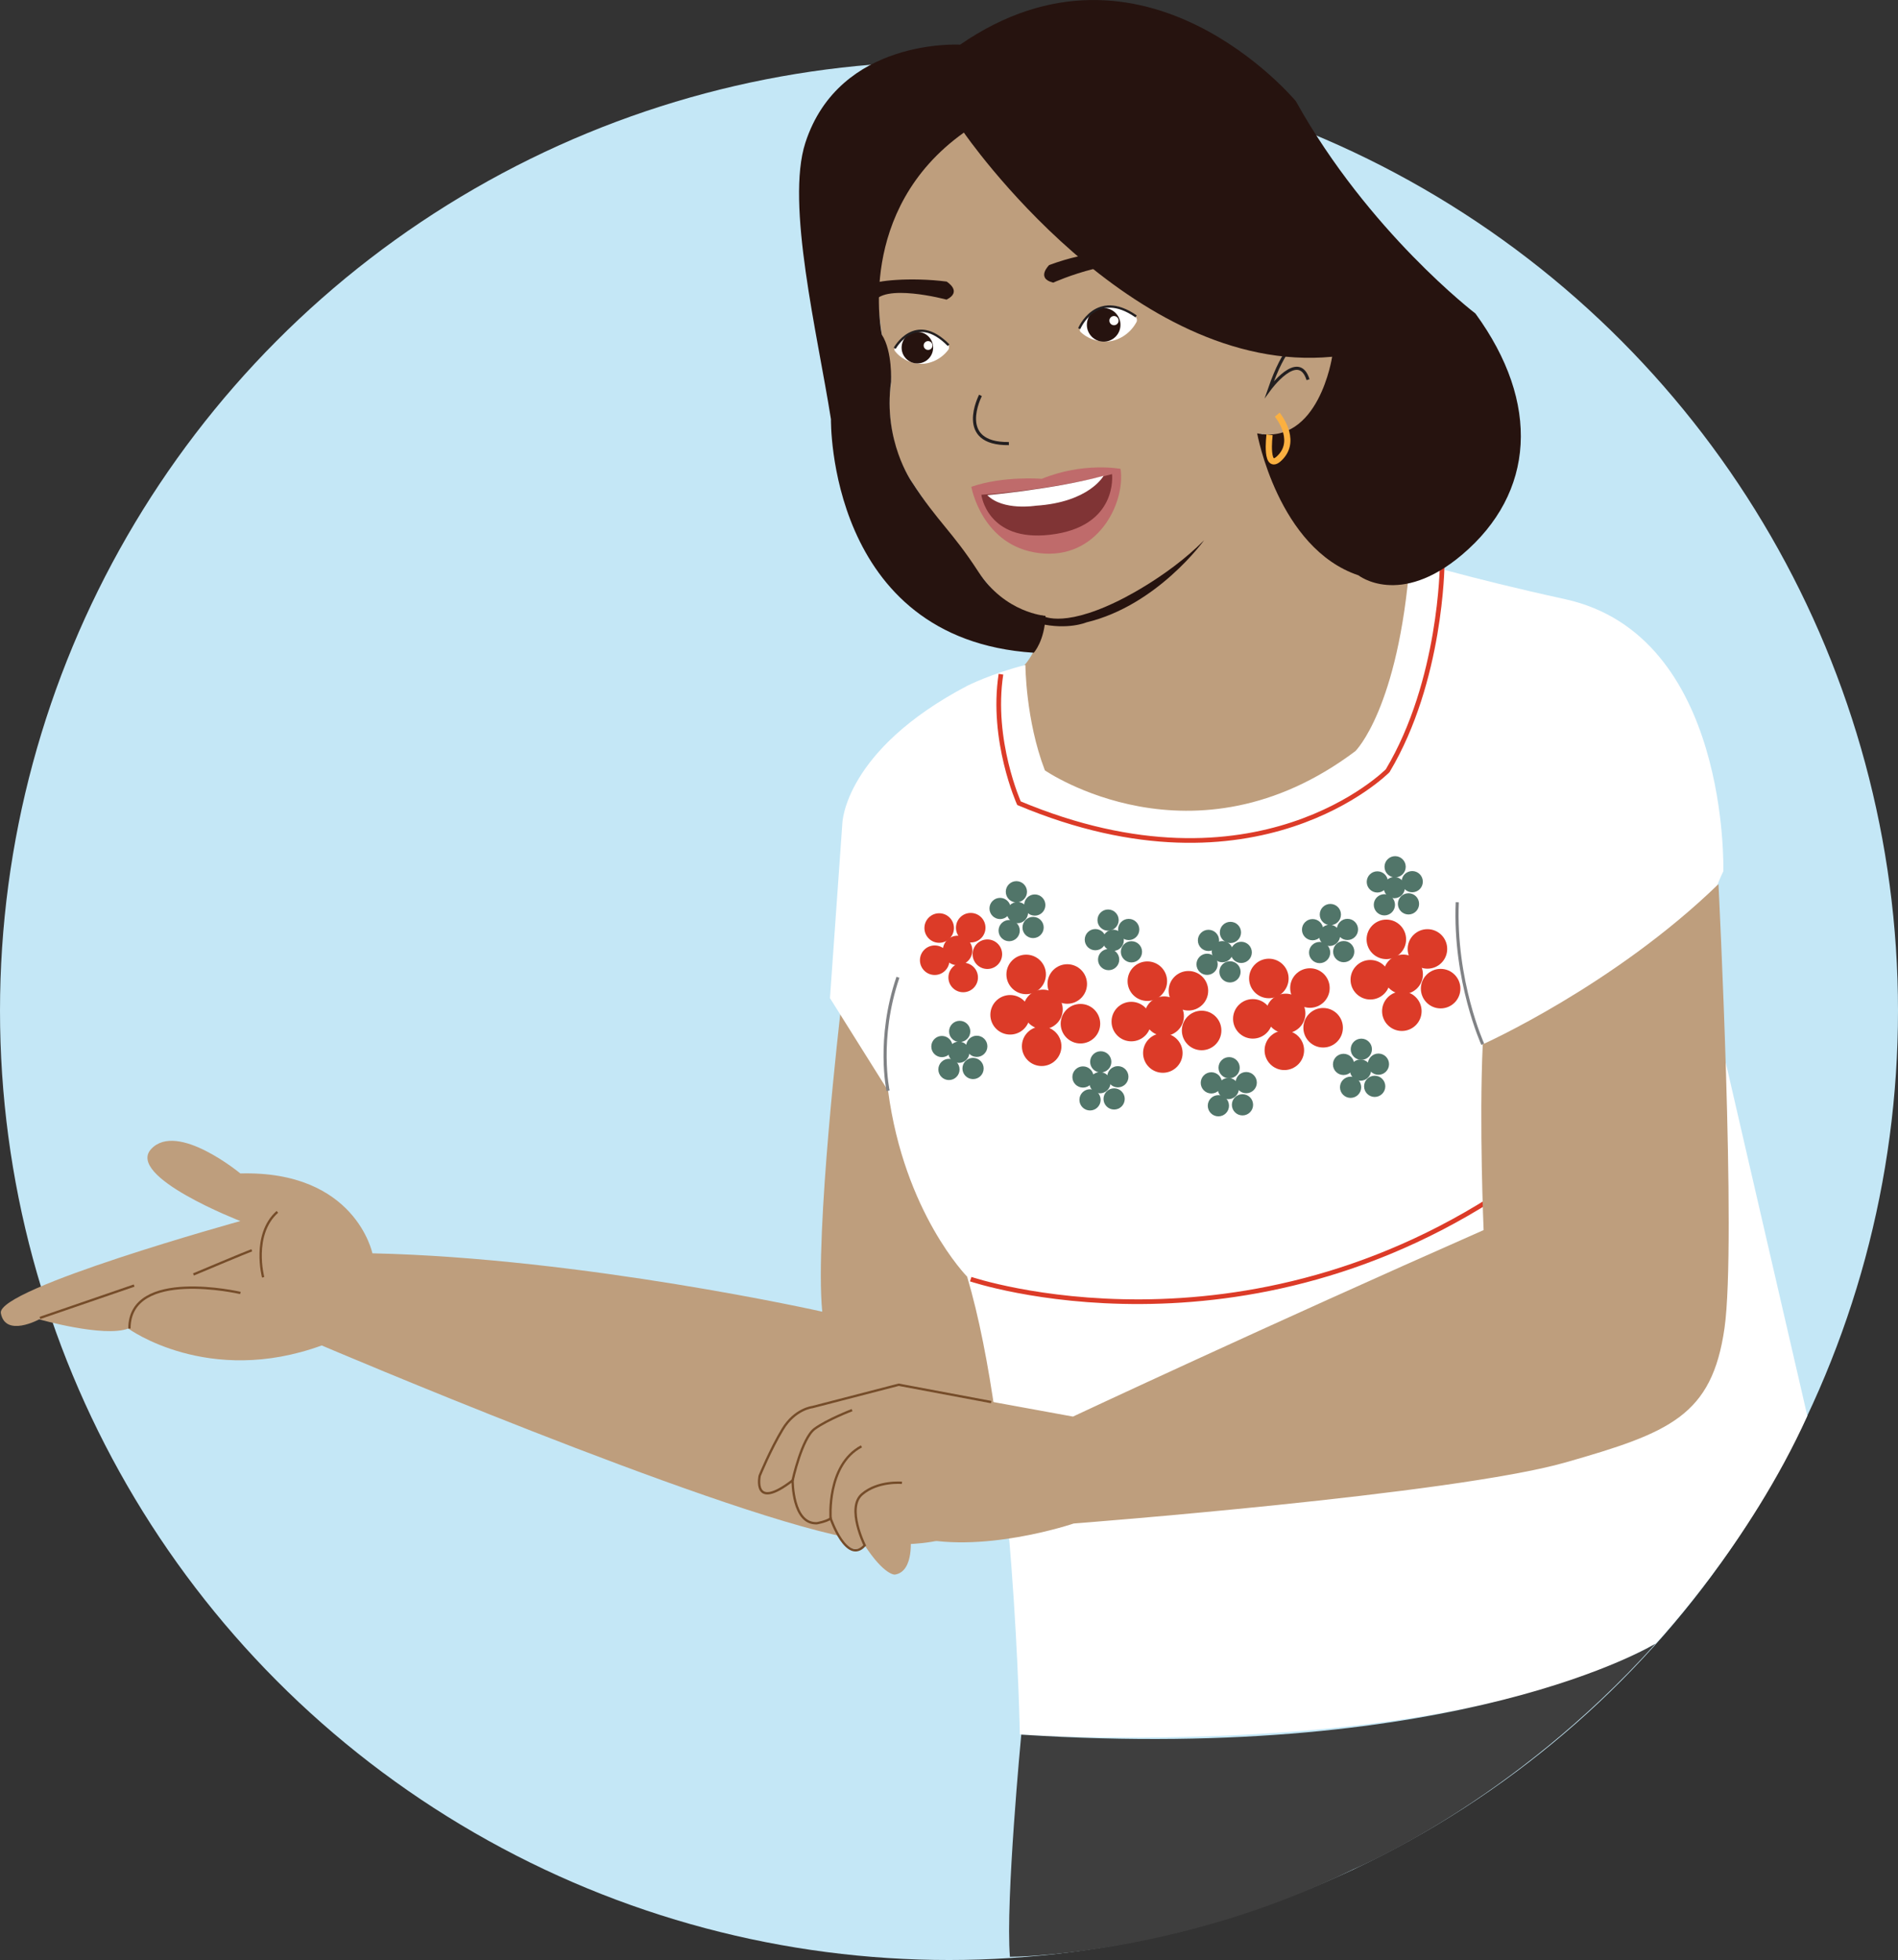 <?xml version="1.0" encoding="UTF-8"?>
<svg id="Layer_1" data-name="Layer 1" xmlns="http://www.w3.org/2000/svg" viewBox="0 0 1220 1259.53">
  <rect x="0" y="0" width="1220" height="1259.53" fill="#333333" stroke="none"/>
  <defs>
    <style>
      .cls-1, .cls-2 {
        stroke-width: 1.5px;
      }

      .cls-1, .cls-2, .cls-3, .cls-4, .cls-5, .cls-6 {
        fill: none;
        stroke-miterlimit: 10;
      }

      .cls-1, .cls-4 {
        stroke: #231f20;
      }

      .cls-2 {
        stroke: #754c29;
      }

      .cls-3 {
        stroke: #dc3b28;
        stroke-width: 3px;
      }

      .cls-7 {
        fill: #fff;
      }

      .cls-8 {
        fill: #803435;
      }

      .cls-9 {
        fill: #be9e7d;
      }

      .cls-10 {
        fill: #bf6b6b;
      }

      .cls-11 {
        fill: #c4e7f6;
      }

      .cls-12 {
        fill: #dc3b28;
      }

      .cls-13 {
        fill: #3e3e3e;
      }

      .cls-14 {
        fill: #517569;
      }

      .cls-15 {
        fill: #26130f;
      }

      .cls-4, .cls-5 {
        stroke-width: 2px;
      }

      .cls-5 {
        stroke: #808285;
      }

      .cls-6 {
        stroke: #fbb040;
        stroke-width: 4px;
      }
    </style>
  </defs>
  <circle class="cls-11" cx="610" cy="649.53" r="610"/>
  <g>
    <path class="cls-9" d="M540.36,649.47s-16.78,143.1-11.84,193.43c0,0-153.95-34.54-289.16-37.5,0,0-10.86-53.29-84.87-51.32,0,0-40.46-33.55-57.24-15.79-16.78,17.76,57.24,46.38,57.24,46.38,0,0-156.92,43.42-153.95,59.21,2.96,15.79,24.67,3.95,24.67,3.95,0,0,41.45,11.84,57.24,5.92,0,0,51.32,37.5,124.35,10.86,0,0,247.71,105.6,337.52,123.36,0,0,114.48,34.54,138.16-89.81l11.66-203.4"/>
    <path class="cls-9" d="M830.63,271.19s19.28,69.51,83.35,73.89c0,0-15.11,250.97-184.12,275.42,0,0-130.3-19.8-72.08-192.31,0,0,12.02-11.47,11.7-32.83"/>
    <path class="cls-9" d="M811.83,216.3s-23.2-157.4-165.72-153.74c0,0-100.73,10.94-79.27,152.54,0,0,7.96,22.24,5.4,34.76,0,0-4.55,31.99,13.77,59.7,27.42,41.48,52.94,70.59,52.94,70.59,0,0,15.93,19.51,51.16,16.2,0,0,24.65-3.33,53.98-26.85,0,0,75.74-44.61,66.72-90.94,0,0,37.24,19.47,46.9-37.49,0,0,5.42-78.02-45.87-24.77Z"/>
    <path class="cls-15" d="M676.99,181.63s46.1-20.9,70.09-7.91c0,0-19.51-23.07-72.7-3.38,0,0-8.74,8.5,2.6,11.29Z"/>
    <path class="cls-15" d="M560.37,183.01c.87-2.61,25.31-5.03,48.09-2.06,0,0,10.42,6.33-.02,11.59,0,0-41.61-11.16-47.02,2.44,0,0-3.18-5.52-1.05-11.96Z"/>
    <path class="cls-4" d="M630.23,254.1s-16.32,31.37,18.26,30.96"/>
    <path class="cls-4" d="M851.26,225.96s-16.07-31.42-35.31,24.21c0,0,18.77-25.72,24.83-6.17"/>
    <path class="cls-15" d="M669.47,395.36s11.99,8.81,48.24-8.7c0,0,31.75-14.76,56.28-39.51,0,0-29.95,41.85-75.63,52.8,0,0-11.94,5.07-30.14,.8,0,0,2.64-.59,1.24-5.39Z"/>
    <path class="cls-10" d="M720.27,301.3s-23.96-4.54-50.64,6.41c0,0-24.37-2.08-45.28,5.11,0,0,6.73,38.2,43.77,42.64,37.04,4.44,55.37-31.76,52.15-54.15Z"/>
    <path class="cls-8" d="M714.79,304.67s4.18,34-40.07,39c-40.19,4.54-43.93-25.72-43.93-25.72,0,0,45.51-3.07,84-13.27Z"/>
    <path class="cls-7" d="M709.36,305.78s-9.19,17-43.62,19.21c0,0-21,3.45-31.12-6.79,0,0,44.25-4.02,74.74-12.43Z"/>
    <g>
      <path class="cls-7" d="M730.77,205.28s-.07-1.05-.91-1.86c-2.78-2.69-9.11-7.63-18.41-6.93-10.42,.78-15.42,11-17.12,14.64-.29,.63-.22,1.15-.22,1.15,0,0,0,.58,.39,.96,1.81,1.8,7.76,6.78,17.64,6.18,5.88-.35,13.89-4.13,18.39-12.49,.31-.58,.29-1.29,.24-1.67Z"/>
      <circle class="cls-15" cx="709.42" cy="208.75" r="10.8"/>
      <circle class="cls-7" cx="716.05" cy="206.04" r="2.96"/>
      <path class="cls-1" d="M693.69,211.2s10.81-25.82,36.57-7.89"/>
    </g>
    <g>
      <path class="cls-7" d="M610.03,223.25s.08-.98-.58-1.86c-2.2-2.9-7.38-8.4-16.13-9.08-9.8-.76-15.92,8.03-18.01,11.17-.36,.54-.37,1.04-.37,1.04,0,0-.08,.54,.22,.95,1.42,1.94,6.25,7.41,15.52,8.27,5.52,.51,13.5-1.86,18.89-8.98,.37-.5,.45-1.16,.46-1.52Z"/>
      <circle class="cls-15" cx="589.67" cy="223.4" r="10.13"/>
      <circle class="cls-7" cx="596.55" cy="222.03" r="2.84"/>
      <path class="cls-1" d="M575.12,223.81s13.1-23.92,34.61-1.99"/>
    </g>
    <path class="cls-7" d="M1161.72,909.88l-55.79-241.57c-31.51-41.47,1.79-108.44,1.79-108.44,0,0,4.3-151.57-101.69-174.82-63.99-14.03-99.73-25.18-99.73-25.18-7.44,95.77-35.08,122.81-35.08,122.81-104.18,78.32-199.59,12.37-199.59,12.37-12.46-32.5-12.51-67.73-12.51-67.73-21.23,5.31-37.16,13.27-37.16,13.27-79.44,41.62-80.51,88.47-80.51,88.47l-7.96,112.35,37.36,59.55c10.41,78.54,50.8,119.42,50.8,119.42,30.58,102.66,33.88,294.19,33.88,294.19,0,0,269.2,18.95,408.67-58.36,0,0,60.28-63.72,97.53-146.33Z"/>
    <path class="cls-3" d="M926.99,362.74s-.49,74.85-35.03,132.55c0,0-83.98,85.02-236.97,20.87,0,0-18.14-40.38-11.6-82.89"/>
    <path class="cls-3" d="M623.96,822.01s175.62,59.45,351.14-62.47c0,0,26.21-25.67,44.16-49.59"/>
    <g>
      <circle class="cls-12" cx="737.49" cy="630.53" r="12.7"/>
      <circle class="cls-12" cx="748.29" cy="653" r="12.7"/>
      <circle class="cls-12" cx="747.45" cy="676.69" r="12.7"/>
      <circle class="cls-12" cx="727.18" cy="656.48" r="12.7"/>
      <circle class="cls-12" cx="772.38" cy="662.2" r="12.7"/>
      <circle class="cls-12" cx="763.9" cy="636.68" r="12.7"/>
    </g>
    <g>
      <circle class="cls-12" cx="659.6" cy="626.18" r="12.7"/>
      <circle class="cls-12" cx="670.4" cy="648.65" r="12.7"/>
      <circle class="cls-12" cx="669.56" cy="672.34" r="12.7"/>
      <circle class="cls-12" cx="649.29" cy="652.13" r="12.7"/>
      <circle class="cls-12" cx="694.49" cy="657.85" r="12.7"/>
      <circle class="cls-12" cx="686.01" cy="632.33" r="12.7"/>
    </g>
    <g>
      <circle class="cls-12" cx="815.6" cy="628.78" r="12.7"/>
      <circle class="cls-12" cx="826.39" cy="651.25" r="12.7"/>
      <circle class="cls-12" cx="825.55" cy="674.94" r="12.7"/>
      <circle class="cls-12" cx="805.29" cy="654.73" r="12.7"/>
      <circle class="cls-12" cx="850.49" cy="660.45" r="12.7"/>
      <circle class="cls-12" cx="842" cy="634.93" r="12.7"/>
    </g>
    <g>
      <circle class="cls-12" cx="891.12" cy="603.65" r="12.7"/>
      <circle class="cls-12" cx="901.92" cy="626.12" r="12.7"/>
      <circle class="cls-12" cx="901.08" cy="649.81" r="12.7"/>
      <circle class="cls-12" cx="880.81" cy="629.6" r="12.7"/>
      <circle class="cls-12" cx="926.01" cy="635.32" r="12.7"/>
      <circle class="cls-12" cx="917.53" cy="609.8" r="12.7"/>
    </g>
    <g>
      <circle class="cls-12" cx="603.69" cy="596.37" r="9.49"/>
      <circle class="cls-12" cx="615.52" cy="610.79" r="9.49"/>
      <circle class="cls-12" cx="619.12" cy="628.14" r="9.49"/>
      <circle class="cls-12" cx="600.81" cy="617.05" r="9.49"/>
      <circle class="cls-12" cx="634.66" cy="613.19" r="9.49"/>
      <circle class="cls-12" cx="623.96" cy="596.16" r="9.49"/>
    </g>
    <g>
      <circle class="cls-14" cx="896.76" cy="557.01" r="6.82"/>
      <circle class="cls-14" cx="896.23" cy="570.4" r="6.82"/>
      <circle class="cls-14" cx="889.86" cy="581.44" r="6.82"/>
      <circle class="cls-14" cx="885.33" cy="566.74" r="6.82"/>
      <circle class="cls-14" cx="905.35" cy="580.84" r="6.82"/>
      <circle class="cls-14" cx="907.75" cy="566.58" r="6.82"/>
    </g>
    <g>
      <circle class="cls-14" cx="855.13" cy="587.7" r="6.82"/>
      <circle class="cls-14" cx="854.6" cy="601.09" r="6.82"/>
      <circle class="cls-14" cx="848.24" cy="612.13" r="6.82"/>
      <circle class="cls-14" cx="843.7" cy="597.43" r="6.82"/>
      <circle class="cls-14" cx="863.72" cy="611.53" r="6.82"/>
      <circle class="cls-14" cx="866.12" cy="597.27" r="6.82"/>
    </g>
    <g>
      <circle class="cls-14" cx="875.04" cy="674.27" r="6.82"/>
      <circle class="cls-14" cx="874.51" cy="687.67" r="6.82"/>
      <circle class="cls-14" cx="868.14" cy="698.7" r="6.82"/>
      <circle class="cls-14" cx="863.61" cy="684" r="6.82"/>
      <circle class="cls-14" cx="883.63" cy="698.1" r="6.82"/>
      <circle class="cls-14" cx="886.03" cy="683.85" r="6.82"/>
    </g>
    <g>
      <circle class="cls-14" cx="790.06" cy="686.14" r="6.82"/>
      <circle class="cls-14" cx="789.53" cy="699.53" r="6.82"/>
      <circle class="cls-14" cx="783.16" cy="710.57" r="6.82"/>
      <circle class="cls-14" cx="778.63" cy="695.87" r="6.82"/>
      <circle class="cls-14" cx="798.65" cy="709.97" r="6.82"/>
      <circle class="cls-14" cx="801.05" cy="695.71" r="6.82"/>
    </g>
    <g>
      <circle class="cls-14" cx="707.54" cy="682.37" r="6.82"/>
      <circle class="cls-14" cx="707.01" cy="695.76" r="6.82"/>
      <circle class="cls-14" cx="700.65" cy="706.79" r="6.82"/>
      <circle class="cls-14" cx="696.12" cy="692.09" r="6.82"/>
      <circle class="cls-14" cx="716.14" cy="706.19" r="6.82"/>
      <circle class="cls-14" cx="718.53" cy="691.94" r="6.82"/>
    </g>
    <g>
      <circle class="cls-14" cx="616.87" cy="662.81" r="6.82"/>
      <circle class="cls-14" cx="616.33" cy="676.2" r="6.82"/>
      <circle class="cls-14" cx="609.97" cy="687.24" r="6.82"/>
      <circle class="cls-14" cx="605.44" cy="672.53" r="6.82"/>
      <circle class="cls-14" cx="625.46" cy="686.63" r="6.82"/>
      <circle class="cls-14" cx="627.85" cy="672.38" r="6.82"/>
    </g>
    <g>
      <circle class="cls-14" cx="790.9" cy="599.2" r="6.82"/>
      <circle class="cls-14" cx="785.71" cy="611.56" r="6.82"/>
      <circle class="cls-14" cx="775.89" cy="619.67" r="6.82"/>
      <circle class="cls-14" cx="776.79" cy="604.31" r="6.82"/>
      <circle class="cls-14" cx="790.61" cy="624.53" r="6.82"/>
      <circle class="cls-14" cx="797.84" cy="612.02" r="6.82"/>
    </g>
    <g>
      <circle class="cls-14" cx="712.25" cy="591.27" r="6.82"/>
      <circle class="cls-14" cx="715.56" cy="604.25" r="6.82"/>
      <circle class="cls-14" cx="712.61" cy="616.65" r="6.82"/>
      <circle class="cls-14" cx="704.07" cy="603.85" r="6.82"/>
      <circle class="cls-14" cx="727.28" cy="611.65" r="6.82"/>
      <circle class="cls-14" cx="725.51" cy="597.3" r="6.82"/>
    </g>
    <g>
      <circle class="cls-14" cx="653.32" cy="573.07" r="6.82"/>
      <circle class="cls-14" cx="654.01" cy="586.46" r="6.82"/>
      <circle class="cls-14" cx="648.68" cy="598.03" r="6.82"/>
      <circle class="cls-14" cx="642.83" cy="583.8" r="6.82"/>
      <circle class="cls-14" cx="664.05" cy="596.02" r="6.82"/>
      <circle class="cls-14" cx="665.14" cy="581.6" r="6.82"/>
    </g>
    <path class="cls-15" d="M619.56,85.2s107.48,156.35,236.71,144.06c0,0-8.56,57.13-48.19,49.23,0,0,13.43,73.89,65.1,91.22,0,0,26.34,20.88,66.68-13.3,46.85-39.71,50.45-97.45,8.53-154.93,0,0-68.64-52.36-115.43-136.44,0,0-97.68-117.77-215.81-36.34,0,0-77.5-4.58-99.48,63.04-12.71,39.11,7.76,122.7,16.45,177.67,0,0-2.4,141.42,130.37,150.06,0,0,6.99-7.64,7.54-23.72,0,0-25.85-1.68-43.12-28.27-17.27-26.59-25.68-31.4-42.9-57.92,0,0-18.5-26.38-13.26-64.15,0,0,1.01-19.67-5.91-30.3,0,0-17.39-79.97,52.72-129.9"/>
    <path class="cls-6" d="M820.98,266.46s12.9,15.47,2.35,27.03c-10.55,11.56-7.27-14.08-7.27-14.08"/>
    <path class="cls-2" d="M154.52,830.87s-71.32-16.46-71.32,22.86"/>
    <path class="cls-2" d="M124.35,818.99s34.74-14.63,37.49-15.54"/>
    <path class="cls-2" d="M169.15,820.82s-7.31-27.43,9.14-42.06"/>
    <path class="cls-5" d="M953.09,671.07s-18.48-40.67-16.39-91.27"/>
    <path class="cls-5" d="M570.84,700.96s-7.22-33.21,6.34-72.95"/>
    <path class="cls-9" d="M1104.6,568.09s11.68,230.77,3.89,285.32c-8.06,56.4-35.07,67.21-102.27,86.39-71.92,20.52-316.07,39.23-316.07,39.23,0,0-60.55,20.61-104.93,8.04,0,0,2.79,22.96-10.09,24.8,0,0-6.7,.49-19.32-18.78,0,0-11.03,11.8-21.9-17.25,0,0-14.12,12.47-22.1-10.73l-2.35-13.74s-14.3,13.16-19.93,6.61c-5.64-6.54,6.62-23.14,6.62-23.14,0,0,9.73-29.65,26.04-30.61,16.31-.96,55.49-14.36,55.49-14.36l111.99,20.45s126.07-59.06,263.97-119.85c0,0-2.94-68.53-.55-119.37,0,0,84.3-37.72,151.51-102.98Z"/>
    <path class="cls-2" d="M637.12,901l-59.44-11.15-55.49,14.36s-11.21,1.19-19.1,14.23c-7.9,13.05-14.76,29.87-14.76,29.87,0,0-5.08,23.25,21.15,3.04,0,0-.21,28.2,15.59,27.51,0,0,5.7-.94,8.86-3.04,0,0,10.42,30.09,21.9,17.25,0,0-12.02-24.05-1.74-32.85s25.68-7.34,25.68-7.34"/>
    <path class="cls-2" d="M509.47,951.36s5.92-27.15,14.19-33.17c8.27-6.01,24.05-12.03,24.05-12.03"/>
    <path class="cls-2" d="M533.91,975.82s-2.74-34.34,19.81-46.36"/>
    <path class="cls-13" d="M656.45,1114.71s-10.2,106.93-7.3,142.77c0,0,107.53-.12,220.8-56.26,0,0,101.83-42.12,194.24-145.01,0,0-125.26,76.77-407.74,58.5Z"/>
    <line class="cls-2" x1="25.69" y1="846.92" x2="86.22" y2="826.12"/>
  </g>
</svg>